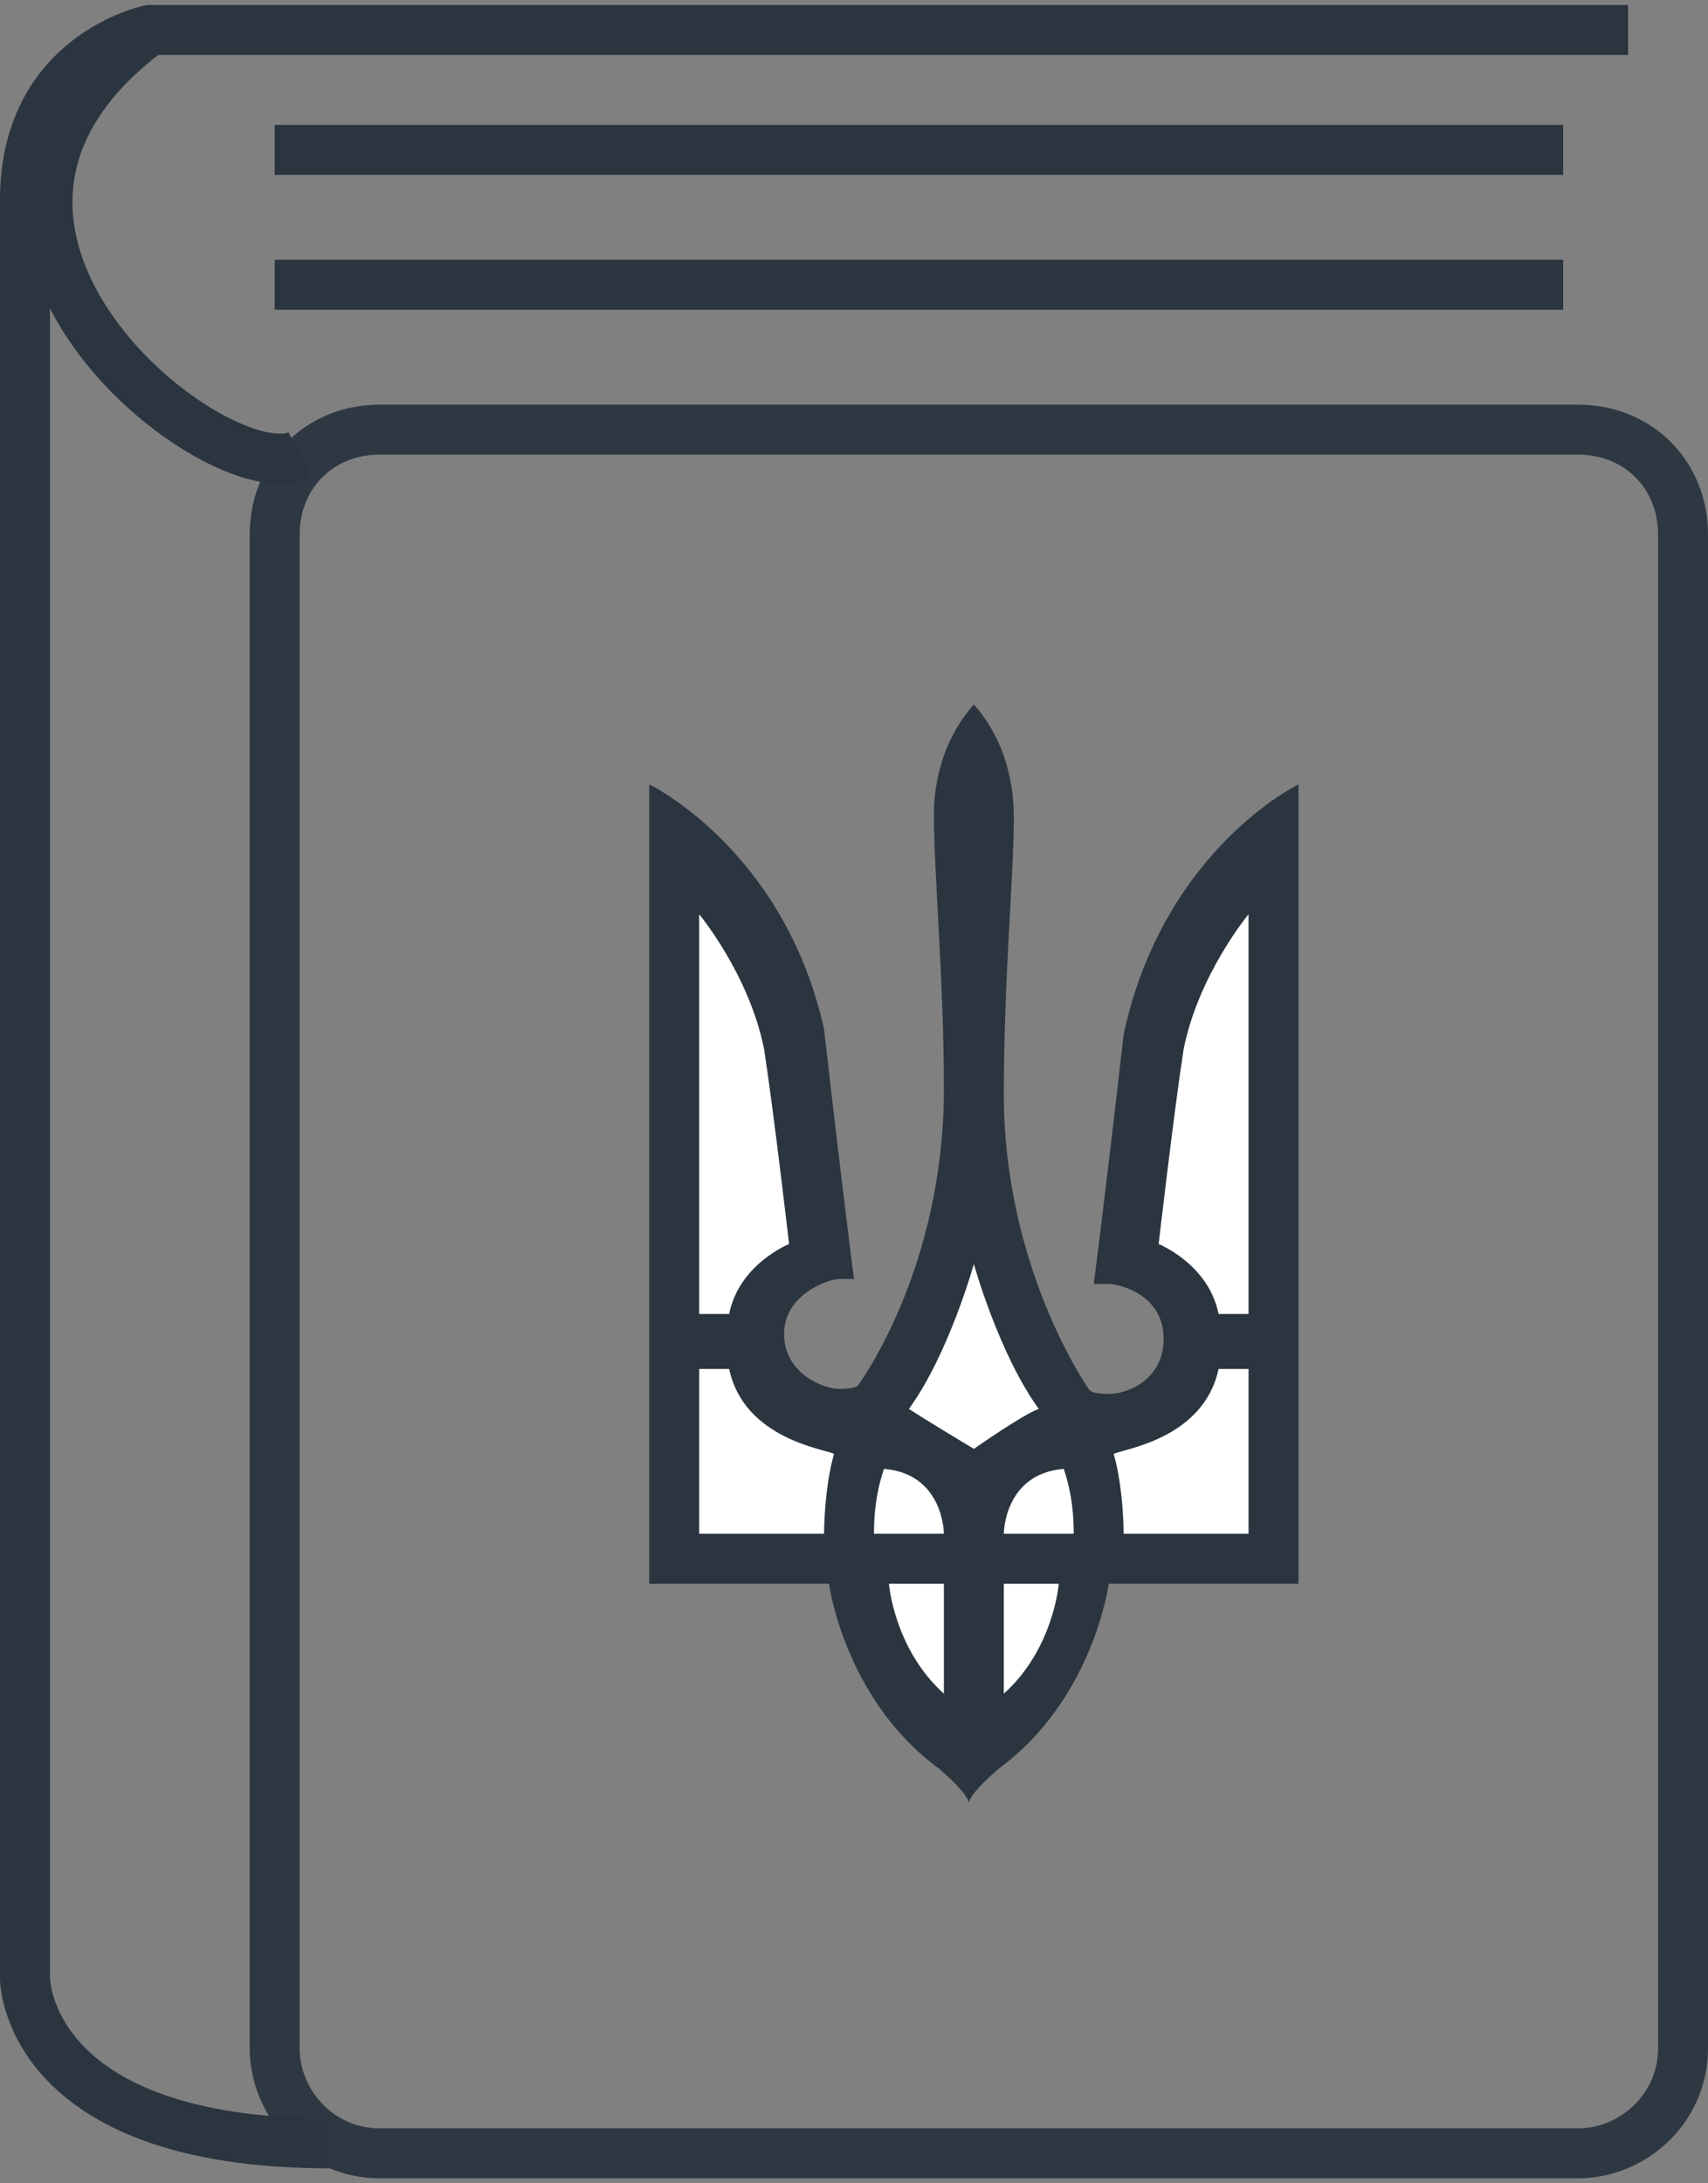 <?xml version="1.0" encoding="utf-8"?>
<svg version="1.1" id="Layer_1" xmlns="http://www.w3.org/2000/svg" xmlns:xlink="http://www.w3.org/1999/xlink" x="0px" y="0px"
	 viewBox="0 0 34.2 43.7" style="enable-background:new 0 0 34.2 43.7;" xml:space="preserve">
<rect x="0" y="0" width="34.2" height="43.7" fill="#808080" stroke="none"/>
<style type="text/css">
	.st0{fill:none;stroke:#2E3843;}
	.st1{fill:none;stroke:#2A3540;}
	.st2{fill:#2A3540;}
	.st3{fill:#FFFFFF;}
</style>
<g id="Page-1_1_">
	<g id="О-нас" transform="translate(-748, -946)">
		<g id="Group-4" transform="translate(748, 947)">
			<g id="Page-1">
				<path id="Stroke-1" class="st0" d="M31.6,42.1h-24c-1.2,0-2.1-1-2.1-2.1V9.7c0-1.2,0.9-2.1,2.1-2.1h24c1.2,0,2.1,0.9,2.1,2.1V40
					C33.7,41.2,32.7,42.1,31.6,42.1z"/>
				<path id="Stroke-3" class="st1" d="M32.6-0.4H3c0,0-2.5,0.5-2.5,3.4v35.6c0,0,0,3.3,6.1,3.3"/>
				<path id="Stroke-5" class="st1" d="M31.3,2H5.5"/>
				<path id="Stroke-7" class="st1" d="M31.3,4.7H5.5"/>
				<path id="Stroke-9" class="st1" d="M6,8.1C4.4,8.9-2.4,3.6,3-0.4"/>
			</g>
			<g id="Tryzub1" transform="translate(13, 14)">
				<path id="_90562816" class="st2" d="M6.5-0.9C5.7,0,5.7,1.1,5.7,1.3c0,1.2,0.2,3.3,0.2,5.5c0,3.6-1.7,5.9-1.7,5.9s0,0.1-0.4,0.1
					c-0.3,0-1.1-0.3-1.1-1.1c0-0.8,0.9-1.1,1.1-1.1c0.2,0,0.3,0,0.3,0s-0.2-1.5-0.6-5C2.7,2,0,0.7,0,0.7v16h3.6c0,0,0.3,2.3,2.2,3.7
					c0,0,0.6,0.5,0.6,0.7c0-0.2,0.6-0.7,0.6-0.7c1.9-1.4,2.2-3.7,2.2-3.7H13v-16c0,0-2.7,1.3-3.5,5c-0.4,3.5-0.6,5-0.6,5
					s0.1,0,0.3,0s1.1,0.2,1.1,1.1c0,0.8-0.7,1.1-1.1,1.1s-0.4-0.1-0.4-0.1s-1.7-2.4-1.7-5.9c0-2.3,0.2-4.4,0.2-5.5
					C7.3,1.1,7.3,0,6.5-0.9L6.5-0.9L6.5-0.9z"/>
				<g id="Group" transform="translate(1, 4)">
					<path id="_90563008" class="st3" d="M9.7,2C9.5,3.3,9.2,5.9,9.2,5.9s1,0.4,1.2,1.4c0.2,0,0.6,0,0.6,0v-8C11-0.7,10,0.5,9.7,2z"
						/>
					<path id="_90563200" class="st3" d="M10.4,8.4H11v3.3H8.5c0,0,0-0.9-0.2-1.6C8.5,10,10.1,9.8,10.4,8.4z"/>
					<path id="_90563296" class="st3" d="M6.1,11.7c0,0,0-1.2,1.2-1.3c0.1,0.3,0.2,0.7,0.2,1.3H6.1z"/>
					<path id="_90563440" class="st3" d="M7.2,12.7c0,0-0.1,1.3-1.1,2.2c0-0.6,0-2.2,0-2.2H7.2z"/>
					<path id="_90563584" class="st3" d="M1.3,2c0.2,1.3,0.5,3.9,0.5,3.9s-1,0.4-1.2,1.4c-0.2,0-0.6,0-0.6,0v-8C0-0.7,1,0.5,1.3,2z"
						/>
					<path id="_90563776" class="st3" d="M0.6,8.4H0v3.3h2.5c0,0,0-0.9,0.2-1.6C2.5,10,0.9,9.8,0.6,8.4z"/>
					<path id="_90563872" class="st3" d="M4.9,11.7c0,0,0-1.2-1.2-1.3c-0.1,0.3-0.2,0.7-0.2,1.3H4.9z"/>
					<path id="_90564016" class="st3" d="M3.8,12.7c0,0,0.1,1.3,1.1,2.2c0-0.6,0-2.2,0-2.2H3.8z"/>
					<path id="_90564208" class="st3" d="M5.5,6.3c0,0-0.5,1.8-1.3,2.9c0.3,0.2,1.3,0.8,1.3,0.8s1-0.7,1.3-0.8
						C6,8.1,5.5,6.3,5.5,6.3z"/>
				</g>
			</g>
		</g>
	</g>
</g>
</svg>
